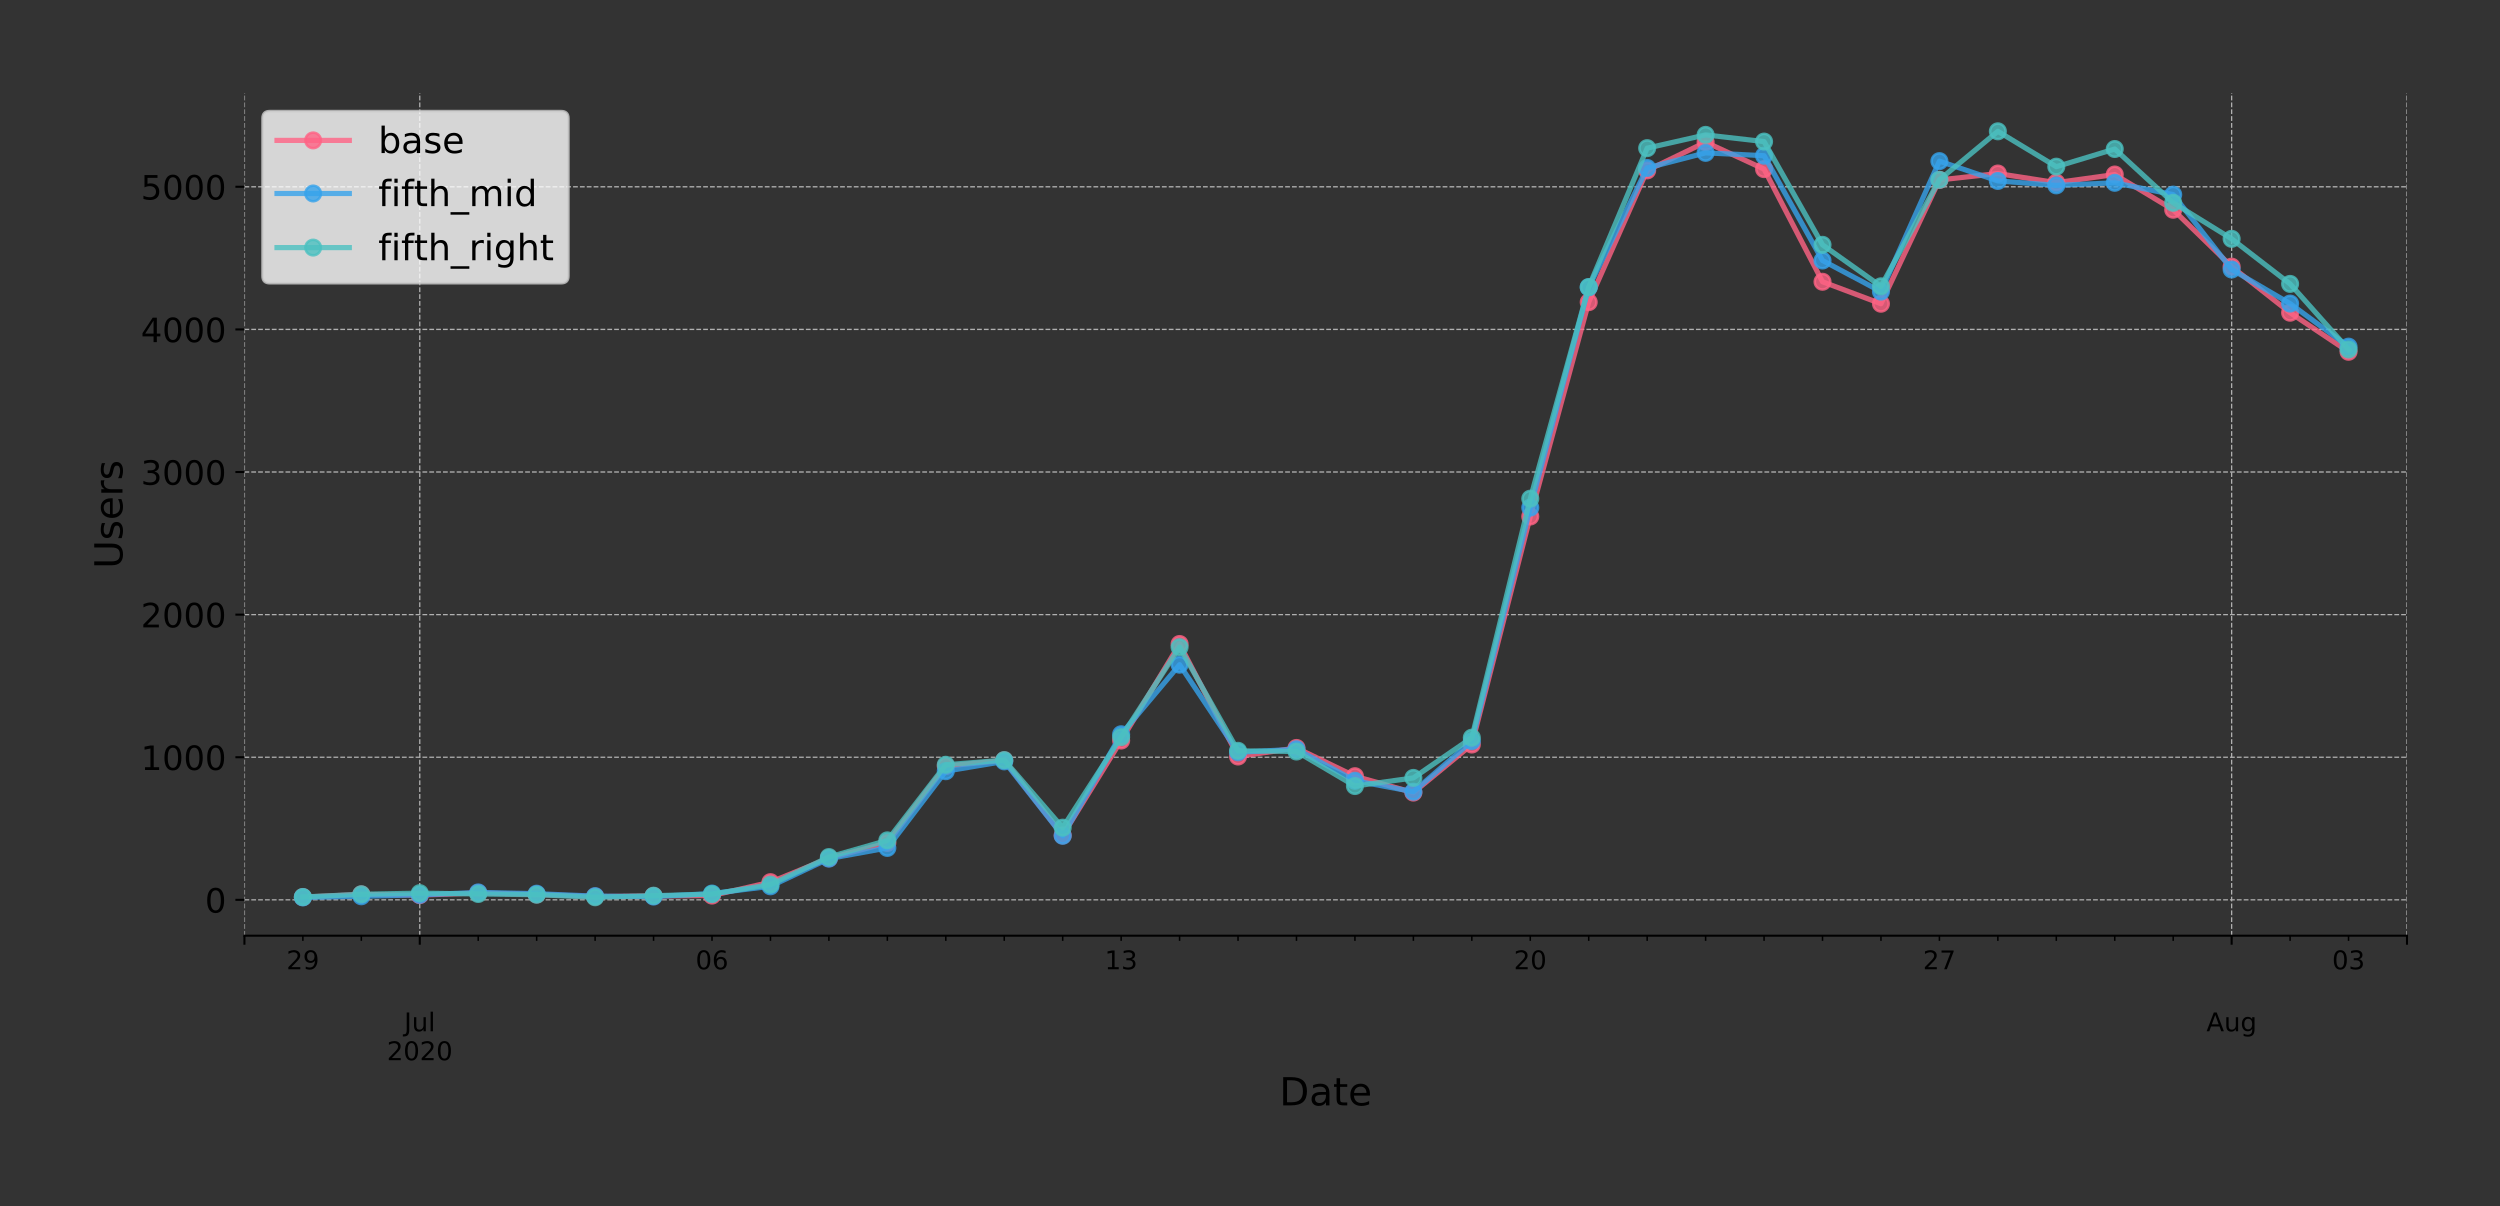 <?xml version="1.0" encoding="utf-8" standalone="no"?>
<!DOCTYPE svg PUBLIC "-//W3C//DTD SVG 1.1//EN"
  "http://www.w3.org/Graphics/SVG/1.1/DTD/svg11.dtd">
<!-- Created with matplotlib (https://matplotlib.org/) -->
<svg height="466.949pt" version="1.1" viewBox="0 0 967.602 466.949" width="967.602pt" xmlns="http://www.w3.org/2000/svg" xmlns:xlink="http://www.w3.org/1999/xlink">
 <rect x="0" y="0" width="967.602" height="466.949" fill="#333333" stroke="none"/>
 <defs>
  <style type="text/css">
*{stroke-linecap:butt;stroke-linejoin:round;}
  </style>
 </defs>
 <g id="figure_1">
  <g id="patch_1">
   <path d="M 0 466.949 
L 967.602 466.949 
L 967.602 0 
L 0 0 
z
" style="fill:none;"/>
  </g>
  <g id="axes_1">
   <g id="patch_2">
    <path d="M 94.602 362.16 
L 931.602 362.16 
L 931.602 36 
L 94.602 36 
z
" style="fill:none;"/>
   </g>
   <g id="matplotlib.axis_1">
    <g id="xtick_1">
     <g id="line2d_1">
      <path clip-path="url(#p7330d7b89f)" d="M 94.602 362.16 
L 94.602 36 
" style="fill:none;stroke:#b0b0b0;stroke-dasharray:1.85,0.8;stroke-dashoffset:0;stroke-width:0.5;"/>
     </g>
     <g id="line2d_2">
      <defs>
       <path d="M 0 0 
L 0 3.5 
" id="m8f587d8f4c" style="stroke:#000000;stroke-width:0.8;"/>
      </defs>
      <g>
       <use style="stroke:#000000;stroke-width:0.8;" x="94.602" xlink:href="#m8f587d8f4c" y="362.16"/>
      </g>
     </g>
    </g>
    <g id="xtick_2">
     <g id="line2d_3">
      <path clip-path="url(#p7330d7b89f)" d="M 162.467 362.16 
L 162.467 36 
" style="fill:none;stroke:#b0b0b0;stroke-dasharray:1.85,0.8;stroke-dashoffset:0;stroke-width:0.5;"/>
     </g>
     <g id="line2d_4">
      <g>
       <use style="stroke:#000000;stroke-width:0.8;" x="162.467" xlink:href="#m8f587d8f4c" y="362.16"/>
      </g>
     </g>
     <g id="text_1">
      <!--  -->
      <g transform="translate(162.467 376.758)scale(0.1 -0.1)"/>
      <!--  -->
      <g transform="translate(162.467 387.956)scale(0.1 -0.1)"/>
      <!-- Jul -->
      <defs>
       <path d="M 9.812 72.906 
L 19.672 72.906 
L 19.672 5.078 
Q 19.672 -8.109 14.672 -14.062 
Q 9.672 -20.016 -1.422 -20.016 
L -5.172 -20.016 
L -5.172 -11.719 
L -2.094 -11.719 
Q 4.438 -11.719 7.125 -8.047 
Q 9.812 -4.391 9.812 5.078 
z
" id="DejaVuSans-74"/>
       <path d="M 8.5 21.578 
L 8.5 54.688 
L 17.484 54.688 
L 17.484 21.922 
Q 17.484 14.156 20.5 10.266 
Q 23.531 6.391 29.594 6.391 
Q 36.859 6.391 41.078 11.031 
Q 45.312 15.672 45.312 23.688 
L 45.312 54.688 
L 54.297 54.688 
L 54.297 0 
L 45.312 0 
L 45.312 8.406 
Q 42.047 3.422 37.719 1 
Q 33.406 -1.422 27.688 -1.422 
Q 18.266 -1.422 13.375 4.438 
Q 8.5 10.297 8.5 21.578 
z
M 31.109 56 
z
" id="DejaVuSans-117"/>
       <path d="M 9.422 75.984 
L 18.406 75.984 
L 18.406 0 
L 9.422 0 
z
" id="DejaVuSans-108"/>
      </defs>
      <g transform="translate(156.434 399.154)scale(0.1 -0.1)">
       <use xlink:href="#DejaVuSans-74"/>
       <use x="29.492" xlink:href="#DejaVuSans-117"/>
       <use x="92.871" xlink:href="#DejaVuSans-108"/>
      </g>
      <!-- 2020 -->
      <defs>
       <path d="M 19.188 8.297 
L 53.609 8.297 
L 53.609 0 
L 7.328 0 
L 7.328 8.297 
Q 12.938 14.109 22.625 23.891 
Q 32.328 33.688 34.812 36.531 
Q 39.547 41.844 41.422 45.531 
Q 43.312 49.219 43.312 52.781 
Q 43.312 58.594 39.234 62.25 
Q 35.156 65.922 28.609 65.922 
Q 23.969 65.922 18.812 64.312 
Q 13.672 62.703 7.812 59.422 
L 7.812 69.391 
Q 13.766 71.781 18.938 73 
Q 24.125 74.219 28.422 74.219 
Q 39.75 74.219 46.484 68.547 
Q 53.219 62.891 53.219 53.422 
Q 53.219 48.922 51.531 44.891 
Q 49.859 40.875 45.406 35.406 
Q 44.188 33.984 37.641 27.219 
Q 31.109 20.453 19.188 8.297 
z
" id="DejaVuSans-50"/>
       <path d="M 31.781 66.406 
Q 24.172 66.406 20.328 58.906 
Q 16.5 51.422 16.5 36.375 
Q 16.5 21.391 20.328 13.891 
Q 24.172 6.391 31.781 6.391 
Q 39.453 6.391 43.281 13.891 
Q 47.125 21.391 47.125 36.375 
Q 47.125 51.422 43.281 58.906 
Q 39.453 66.406 31.781 66.406 
z
M 31.781 74.219 
Q 44.047 74.219 50.516 64.516 
Q 56.984 54.828 56.984 36.375 
Q 56.984 17.969 50.516 8.266 
Q 44.047 -1.422 31.781 -1.422 
Q 19.531 -1.422 13.062 8.266 
Q 6.594 17.969 6.594 36.375 
Q 6.594 54.828 13.062 64.516 
Q 19.531 74.219 31.781 74.219 
z
" id="DejaVuSans-48"/>
      </defs>
      <g transform="translate(149.742 410.352)scale(0.1 -0.1)">
       <use xlink:href="#DejaVuSans-50"/>
       <use x="63.623" xlink:href="#DejaVuSans-48"/>
       <use x="127.246" xlink:href="#DejaVuSans-50"/>
       <use x="190.869" xlink:href="#DejaVuSans-48"/>
      </g>
     </g>
    </g>
    <g id="xtick_3">
     <g id="line2d_5">
      <path clip-path="url(#p7330d7b89f)" d="M 863.737 362.16 
L 863.737 36 
" style="fill:none;stroke:#b0b0b0;stroke-dasharray:1.85,0.8;stroke-dashoffset:0;stroke-width:0.5;"/>
     </g>
     <g id="line2d_6">
      <g>
       <use style="stroke:#000000;stroke-width:0.8;" x="863.737" xlink:href="#m8f587d8f4c" y="362.16"/>
      </g>
     </g>
     <g id="text_2">
      <!--  -->
      <g transform="translate(863.737 376.758)scale(0.1 -0.1)"/>
      <!--  -->
      <g transform="translate(863.737 387.956)scale(0.1 -0.1)"/>
      <!-- Aug -->
      <defs>
       <path d="M 34.188 63.188 
L 20.797 26.906 
L 47.609 26.906 
z
M 28.609 72.906 
L 39.797 72.906 
L 67.578 0 
L 57.328 0 
L 50.688 18.703 
L 17.828 18.703 
L 11.188 0 
L 0.781 0 
z
" id="DejaVuSans-65"/>
       <path d="M 45.406 27.984 
Q 45.406 37.75 41.375 43.109 
Q 37.359 48.484 30.078 48.484 
Q 22.859 48.484 18.828 43.109 
Q 14.797 37.75 14.797 27.984 
Q 14.797 18.266 18.828 12.891 
Q 22.859 7.516 30.078 7.516 
Q 37.359 7.516 41.375 12.891 
Q 45.406 18.266 45.406 27.984 
z
M 54.391 6.781 
Q 54.391 -7.172 48.188 -13.984 
Q 42 -20.797 29.203 -20.797 
Q 24.469 -20.797 20.266 -20.094 
Q 16.062 -19.391 12.109 -17.922 
L 12.109 -9.188 
Q 16.062 -11.328 19.922 -12.344 
Q 23.781 -13.375 27.781 -13.375 
Q 36.625 -13.375 41.016 -8.766 
Q 45.406 -4.156 45.406 5.172 
L 45.406 9.625 
Q 42.625 4.781 38.281 2.391 
Q 33.938 0 27.875 0 
Q 17.828 0 11.672 7.656 
Q 5.516 15.328 5.516 27.984 
Q 5.516 40.672 11.672 48.328 
Q 17.828 56 27.875 56 
Q 33.938 56 38.281 53.609 
Q 42.625 51.219 45.406 46.391 
L 45.406 54.688 
L 54.391 54.688 
z
" id="DejaVuSans-103"/>
      </defs>
      <g transform="translate(853.974 399.154)scale(0.1 -0.1)">
       <use xlink:href="#DejaVuSans-65"/>
       <use x="68.408" xlink:href="#DejaVuSans-117"/>
       <use x="131.787" xlink:href="#DejaVuSans-103"/>
      </g>
     </g>
    </g>
    <g id="xtick_4">
     <g id="line2d_7">
      <path clip-path="url(#p7330d7b89f)" d="M 931.602 362.16 
L 931.602 36 
" style="fill:none;stroke:#b0b0b0;stroke-dasharray:1.85,0.8;stroke-dashoffset:0;stroke-width:0.5;"/>
     </g>
     <g id="line2d_8">
      <g>
       <use style="stroke:#000000;stroke-width:0.8;" x="931.602" xlink:href="#m8f587d8f4c" y="362.16"/>
      </g>
     </g>
    </g>
    <g id="xtick_5">
     <g id="line2d_9">
      <defs>
       <path d="M 0 0 
L 0 2 
" id="m52cbc8a4ae" style="stroke:#000000;stroke-width:0.6;"/>
      </defs>
      <g>
       <use style="stroke:#000000;stroke-width:0.6;" x="117.224" xlink:href="#m52cbc8a4ae" y="362.16"/>
      </g>
     </g>
     <g id="text_3">
      <!-- 29 -->
      <defs>
       <path d="M 10.984 1.516 
L 10.984 10.5 
Q 14.703 8.734 18.5 7.812 
Q 22.312 6.891 25.984 6.891 
Q 35.75 6.891 40.891 13.453 
Q 46.047 20.016 46.781 33.406 
Q 43.953 29.203 39.594 26.953 
Q 35.25 24.703 29.984 24.703 
Q 19.047 24.703 12.672 31.312 
Q 6.297 37.938 6.297 49.422 
Q 6.297 60.641 12.938 67.422 
Q 19.578 74.219 30.609 74.219 
Q 43.266 74.219 49.922 64.516 
Q 56.594 54.828 56.594 36.375 
Q 56.594 19.141 48.406 8.859 
Q 40.234 -1.422 26.422 -1.422 
Q 22.703 -1.422 18.891 -0.688 
Q 15.094 0.047 10.984 1.516 
z
M 30.609 32.422 
Q 37.25 32.422 41.125 36.953 
Q 45.016 41.5 45.016 49.422 
Q 45.016 57.281 41.125 61.844 
Q 37.25 66.406 30.609 66.406 
Q 23.969 66.406 20.094 61.844 
Q 16.219 57.281 16.219 49.422 
Q 16.219 41.5 20.094 36.953 
Q 23.969 32.422 30.609 32.422 
z
" id="DejaVuSans-57"/>
      </defs>
      <g transform="translate(110.861 375.158)scale(0.1 -0.1)">
       <use xlink:href="#DejaVuSans-50"/>
       <use x="63.623" xlink:href="#DejaVuSans-57"/>
      </g>
     </g>
    </g>
    <g id="xtick_6">
     <g id="line2d_10">
      <g>
       <use style="stroke:#000000;stroke-width:0.6;" x="139.845" xlink:href="#m52cbc8a4ae" y="362.16"/>
      </g>
     </g>
    </g>
    <g id="xtick_7">
     <g id="line2d_11">
      <g>
       <use style="stroke:#000000;stroke-width:0.6;" x="185.089" xlink:href="#m52cbc8a4ae" y="362.16"/>
      </g>
     </g>
    </g>
    <g id="xtick_8">
     <g id="line2d_12">
      <g>
       <use style="stroke:#000000;stroke-width:0.6;" x="207.71" xlink:href="#m52cbc8a4ae" y="362.16"/>
      </g>
     </g>
    </g>
    <g id="xtick_9">
     <g id="line2d_13">
      <g>
       <use style="stroke:#000000;stroke-width:0.6;" x="230.332" xlink:href="#m52cbc8a4ae" y="362.16"/>
      </g>
     </g>
    </g>
    <g id="xtick_10">
     <g id="line2d_14">
      <g>
       <use style="stroke:#000000;stroke-width:0.6;" x="252.954" xlink:href="#m52cbc8a4ae" y="362.16"/>
      </g>
     </g>
    </g>
    <g id="xtick_11">
     <g id="line2d_15">
      <g>
       <use style="stroke:#000000;stroke-width:0.6;" x="275.575" xlink:href="#m52cbc8a4ae" y="362.16"/>
      </g>
     </g>
     <g id="text_4">
      <!-- 06 -->
      <defs>
       <path d="M 33.016 40.375 
Q 26.375 40.375 22.484 35.828 
Q 18.609 31.297 18.609 23.391 
Q 18.609 15.531 22.484 10.953 
Q 26.375 6.391 33.016 6.391 
Q 39.656 6.391 43.531 10.953 
Q 47.406 15.531 47.406 23.391 
Q 47.406 31.297 43.531 35.828 
Q 39.656 40.375 33.016 40.375 
z
M 52.594 71.297 
L 52.594 62.312 
Q 48.875 64.062 45.094 64.984 
Q 41.312 65.922 37.594 65.922 
Q 27.828 65.922 22.672 59.328 
Q 17.531 52.734 16.797 39.406 
Q 19.672 43.656 24.016 45.922 
Q 28.375 48.188 33.594 48.188 
Q 44.578 48.188 50.953 41.516 
Q 57.328 34.859 57.328 23.391 
Q 57.328 12.156 50.688 5.359 
Q 44.047 -1.422 33.016 -1.422 
Q 20.359 -1.422 13.672 8.266 
Q 6.984 17.969 6.984 36.375 
Q 6.984 53.656 15.188 63.938 
Q 23.391 74.219 37.203 74.219 
Q 40.922 74.219 44.703 73.484 
Q 48.484 72.75 52.594 71.297 
z
" id="DejaVuSans-54"/>
      </defs>
      <g transform="translate(269.213 375.158)scale(0.1 -0.1)">
       <use xlink:href="#DejaVuSans-48"/>
       <use x="63.623" xlink:href="#DejaVuSans-54"/>
      </g>
     </g>
    </g>
    <g id="xtick_12">
     <g id="line2d_16">
      <g>
       <use style="stroke:#000000;stroke-width:0.6;" x="298.197" xlink:href="#m52cbc8a4ae" y="362.16"/>
      </g>
     </g>
    </g>
    <g id="xtick_13">
     <g id="line2d_17">
      <g>
       <use style="stroke:#000000;stroke-width:0.6;" x="320.818" xlink:href="#m52cbc8a4ae" y="362.16"/>
      </g>
     </g>
    </g>
    <g id="xtick_14">
     <g id="line2d_18">
      <g>
       <use style="stroke:#000000;stroke-width:0.6;" x="343.44" xlink:href="#m52cbc8a4ae" y="362.16"/>
      </g>
     </g>
    </g>
    <g id="xtick_15">
     <g id="line2d_19">
      <g>
       <use style="stroke:#000000;stroke-width:0.6;" x="366.062" xlink:href="#m52cbc8a4ae" y="362.16"/>
      </g>
     </g>
    </g>
    <g id="xtick_16">
     <g id="line2d_20">
      <g>
       <use style="stroke:#000000;stroke-width:0.6;" x="388.683" xlink:href="#m52cbc8a4ae" y="362.16"/>
      </g>
     </g>
    </g>
    <g id="xtick_17">
     <g id="line2d_21">
      <g>
       <use style="stroke:#000000;stroke-width:0.6;" x="411.305" xlink:href="#m52cbc8a4ae" y="362.16"/>
      </g>
     </g>
    </g>
    <g id="xtick_18">
     <g id="line2d_22">
      <g>
       <use style="stroke:#000000;stroke-width:0.6;" x="433.927" xlink:href="#m52cbc8a4ae" y="362.16"/>
      </g>
     </g>
     <g id="text_5">
      <!-- 13 -->
      <defs>
       <path d="M 12.406 8.297 
L 28.516 8.297 
L 28.516 63.922 
L 10.984 60.406 
L 10.984 69.391 
L 28.422 72.906 
L 38.281 72.906 
L 38.281 8.297 
L 54.391 8.297 
L 54.391 0 
L 12.406 0 
z
" id="DejaVuSans-49"/>
       <path d="M 40.578 39.312 
Q 47.656 37.797 51.625 33 
Q 55.609 28.219 55.609 21.188 
Q 55.609 10.406 48.188 4.484 
Q 40.766 -1.422 27.094 -1.422 
Q 22.516 -1.422 17.656 -0.516 
Q 12.797 0.391 7.625 2.203 
L 7.625 11.719 
Q 11.719 9.328 16.594 8.109 
Q 21.484 6.891 26.812 6.891 
Q 36.078 6.891 40.938 10.547 
Q 45.797 14.203 45.797 21.188 
Q 45.797 27.641 41.281 31.266 
Q 36.766 34.906 28.719 34.906 
L 20.219 34.906 
L 20.219 43.016 
L 29.109 43.016 
Q 36.375 43.016 40.234 45.922 
Q 44.094 48.828 44.094 54.297 
Q 44.094 59.906 40.109 62.906 
Q 36.141 65.922 28.719 65.922 
Q 24.656 65.922 20.016 65.031 
Q 15.375 64.156 9.812 62.312 
L 9.812 71.094 
Q 15.438 72.656 20.344 73.438 
Q 25.25 74.219 29.594 74.219 
Q 40.828 74.219 47.359 69.109 
Q 53.906 64.016 53.906 55.328 
Q 53.906 49.266 50.438 45.094 
Q 46.969 40.922 40.578 39.312 
z
" id="DejaVuSans-51"/>
      </defs>
      <g transform="translate(427.564 375.158)scale(0.1 -0.1)">
       <use xlink:href="#DejaVuSans-49"/>
       <use x="63.623" xlink:href="#DejaVuSans-51"/>
      </g>
     </g>
    </g>
    <g id="xtick_19">
     <g id="line2d_23">
      <g>
       <use style="stroke:#000000;stroke-width:0.6;" x="456.548" xlink:href="#m52cbc8a4ae" y="362.16"/>
      </g>
     </g>
    </g>
    <g id="xtick_20">
     <g id="line2d_24">
      <g>
       <use style="stroke:#000000;stroke-width:0.6;" x="479.17" xlink:href="#m52cbc8a4ae" y="362.16"/>
      </g>
     </g>
    </g>
    <g id="xtick_21">
     <g id="line2d_25">
      <g>
       <use style="stroke:#000000;stroke-width:0.6;" x="501.791" xlink:href="#m52cbc8a4ae" y="362.16"/>
      </g>
     </g>
    </g>
    <g id="xtick_22">
     <g id="line2d_26">
      <g>
       <use style="stroke:#000000;stroke-width:0.6;" x="524.413" xlink:href="#m52cbc8a4ae" y="362.16"/>
      </g>
     </g>
    </g>
    <g id="xtick_23">
     <g id="line2d_27">
      <g>
       <use style="stroke:#000000;stroke-width:0.6;" x="547.035" xlink:href="#m52cbc8a4ae" y="362.16"/>
      </g>
     </g>
    </g>
    <g id="xtick_24">
     <g id="line2d_28">
      <g>
       <use style="stroke:#000000;stroke-width:0.6;" x="569.656" xlink:href="#m52cbc8a4ae" y="362.16"/>
      </g>
     </g>
    </g>
    <g id="xtick_25">
     <g id="line2d_29">
      <g>
       <use style="stroke:#000000;stroke-width:0.6;" x="592.278" xlink:href="#m52cbc8a4ae" y="362.16"/>
      </g>
     </g>
     <g id="text_6">
      <!-- 20 -->
      <g transform="translate(585.915 375.158)scale(0.1 -0.1)">
       <use xlink:href="#DejaVuSans-50"/>
       <use x="63.623" xlink:href="#DejaVuSans-48"/>
      </g>
     </g>
    </g>
    <g id="xtick_26">
     <g id="line2d_30">
      <g>
       <use style="stroke:#000000;stroke-width:0.6;" x="614.899" xlink:href="#m52cbc8a4ae" y="362.16"/>
      </g>
     </g>
    </g>
    <g id="xtick_27">
     <g id="line2d_31">
      <g>
       <use style="stroke:#000000;stroke-width:0.6;" x="637.521" xlink:href="#m52cbc8a4ae" y="362.16"/>
      </g>
     </g>
    </g>
    <g id="xtick_28">
     <g id="line2d_32">
      <g>
       <use style="stroke:#000000;stroke-width:0.6;" x="660.143" xlink:href="#m52cbc8a4ae" y="362.16"/>
      </g>
     </g>
    </g>
    <g id="xtick_29">
     <g id="line2d_33">
      <g>
       <use style="stroke:#000000;stroke-width:0.6;" x="682.764" xlink:href="#m52cbc8a4ae" y="362.16"/>
      </g>
     </g>
    </g>
    <g id="xtick_30">
     <g id="line2d_34">
      <g>
       <use style="stroke:#000000;stroke-width:0.6;" x="705.386" xlink:href="#m52cbc8a4ae" y="362.16"/>
      </g>
     </g>
    </g>
    <g id="xtick_31">
     <g id="line2d_35">
      <g>
       <use style="stroke:#000000;stroke-width:0.6;" x="728.008" xlink:href="#m52cbc8a4ae" y="362.16"/>
      </g>
     </g>
    </g>
    <g id="xtick_32">
     <g id="line2d_36">
      <g>
       <use style="stroke:#000000;stroke-width:0.6;" x="750.629" xlink:href="#m52cbc8a4ae" y="362.16"/>
      </g>
     </g>
     <g id="text_7">
      <!-- 27 -->
      <defs>
       <path d="M 8.203 72.906 
L 55.078 72.906 
L 55.078 68.703 
L 28.609 0 
L 18.312 0 
L 43.219 64.594 
L 8.203 64.594 
z
" id="DejaVuSans-55"/>
      </defs>
      <g transform="translate(744.267 375.158)scale(0.1 -0.1)">
       <use xlink:href="#DejaVuSans-50"/>
       <use x="63.623" xlink:href="#DejaVuSans-55"/>
      </g>
     </g>
    </g>
    <g id="xtick_33">
     <g id="line2d_37">
      <g>
       <use style="stroke:#000000;stroke-width:0.6;" x="773.251" xlink:href="#m52cbc8a4ae" y="362.16"/>
      </g>
     </g>
    </g>
    <g id="xtick_34">
     <g id="line2d_38">
      <g>
       <use style="stroke:#000000;stroke-width:0.6;" x="795.872" xlink:href="#m52cbc8a4ae" y="362.16"/>
      </g>
     </g>
    </g>
    <g id="xtick_35">
     <g id="line2d_39">
      <g>
       <use style="stroke:#000000;stroke-width:0.6;" x="818.494" xlink:href="#m52cbc8a4ae" y="362.16"/>
      </g>
     </g>
    </g>
    <g id="xtick_36">
     <g id="line2d_40">
      <g>
       <use style="stroke:#000000;stroke-width:0.6;" x="841.116" xlink:href="#m52cbc8a4ae" y="362.16"/>
      </g>
     </g>
    </g>
    <g id="xtick_37">
     <g id="line2d_41">
      <g>
       <use style="stroke:#000000;stroke-width:0.6;" x="886.359" xlink:href="#m52cbc8a4ae" y="362.16"/>
      </g>
     </g>
    </g>
    <g id="xtick_38">
     <g id="line2d_42">
      <g>
       <use style="stroke:#000000;stroke-width:0.6;" x="908.981" xlink:href="#m52cbc8a4ae" y="362.16"/>
      </g>
     </g>
     <g id="text_8">
      <!-- 03 -->
      <g transform="translate(902.618 375.158)scale(0.1 -0.1)">
       <use xlink:href="#DejaVuSans-48"/>
       <use x="63.623" xlink:href="#DejaVuSans-51"/>
      </g>
     </g>
    </g>
    <g id="text_9">
     <!-- Date -->
     <defs>
      <path d="M 19.672 64.797 
L 19.672 8.109 
L 31.594 8.109 
Q 46.688 8.109 53.688 14.938 
Q 60.688 21.781 60.688 36.531 
Q 60.688 51.172 53.688 57.984 
Q 46.688 64.797 31.594 64.797 
z
M 9.812 72.906 
L 30.078 72.906 
Q 51.266 72.906 61.172 64.094 
Q 71.094 55.281 71.094 36.531 
Q 71.094 17.672 61.125 8.828 
Q 51.172 0 30.078 0 
L 9.812 0 
z
" id="DejaVuSans-68"/>
      <path d="M 34.281 27.484 
Q 23.391 27.484 19.188 25 
Q 14.984 22.516 14.984 16.5 
Q 14.984 11.719 18.141 8.906 
Q 21.297 6.109 26.703 6.109 
Q 34.188 6.109 38.703 11.406 
Q 43.219 16.703 43.219 25.484 
L 43.219 27.484 
z
M 52.203 31.203 
L 52.203 0 
L 43.219 0 
L 43.219 8.297 
Q 40.141 3.328 35.547 0.953 
Q 30.953 -1.422 24.312 -1.422 
Q 15.922 -1.422 10.953 3.297 
Q 6 8.016 6 15.922 
Q 6 25.141 12.172 29.828 
Q 18.359 34.516 30.609 34.516 
L 43.219 34.516 
L 43.219 35.406 
Q 43.219 41.609 39.141 45 
Q 35.062 48.391 27.688 48.391 
Q 23 48.391 18.547 47.266 
Q 14.109 46.141 10.016 43.891 
L 10.016 52.203 
Q 14.938 54.109 19.578 55.047 
Q 24.219 56 28.609 56 
Q 40.484 56 46.344 49.844 
Q 52.203 43.703 52.203 31.203 
z
" id="DejaVuSans-97"/>
      <path d="M 18.312 70.219 
L 18.312 54.688 
L 36.812 54.688 
L 36.812 47.703 
L 18.312 47.703 
L 18.312 18.016 
Q 18.312 11.328 20.141 9.422 
Q 21.969 7.516 27.594 7.516 
L 36.812 7.516 
L 36.812 0 
L 27.594 0 
Q 17.188 0 13.234 3.875 
Q 9.281 7.766 9.281 18.016 
L 9.281 47.703 
L 2.688 47.703 
L 2.688 54.688 
L 9.281 54.688 
L 9.281 70.219 
z
" id="DejaVuSans-116"/>
      <path d="M 56.203 29.594 
L 56.203 25.203 
L 14.891 25.203 
Q 15.484 15.922 20.484 11.062 
Q 25.484 6.203 34.422 6.203 
Q 39.594 6.203 44.453 7.469 
Q 49.312 8.734 54.109 11.281 
L 54.109 2.781 
Q 49.266 0.734 44.188 -0.344 
Q 39.109 -1.422 33.891 -1.422 
Q 20.797 -1.422 13.156 6.188 
Q 5.516 13.812 5.516 26.812 
Q 5.516 40.234 12.766 48.109 
Q 20.016 56 32.328 56 
Q 43.359 56 49.781 48.891 
Q 56.203 41.797 56.203 29.594 
z
M 47.219 32.234 
Q 47.125 39.594 43.094 43.984 
Q 39.062 48.391 32.422 48.391 
Q 24.906 48.391 20.391 44.141 
Q 15.875 39.891 15.188 32.172 
z
" id="DejaVuSans-101"/>
     </defs>
     <g transform="translate(495.176 427.829)scale(0.15 -0.15)">
      <use xlink:href="#DejaVuSans-68"/>
      <use x="77.002" xlink:href="#DejaVuSans-97"/>
      <use x="138.281" xlink:href="#DejaVuSans-116"/>
      <use x="177.49" xlink:href="#DejaVuSans-101"/>
     </g>
    </g>
   </g>
   <g id="matplotlib.axis_2">
    <g id="ytick_1">
     <g id="line2d_43">
      <path clip-path="url(#p7330d7b89f)" d="M 94.602 348.273 
L 931.602 348.273 
" style="fill:none;stroke:#b0b0b0;stroke-dasharray:1.85,0.8;stroke-dashoffset:0;stroke-width:0.5;"/>
     </g>
     <g id="line2d_44">
      <defs>
       <path d="M 0 0 
L -3.5 0 
" id="m8381c4d7e7" style="stroke:#000000;stroke-width:0.8;"/>
      </defs>
      <g>
       <use style="stroke:#000000;stroke-width:0.8;" x="94.602" xlink:href="#m8381c4d7e7" y="348.273"/>
      </g>
     </g>
     <g id="text_10">
      <!-- 0 -->
      <g transform="translate(79.331 353.212)scale(0.13 -0.13)">
       <use xlink:href="#DejaVuSans-48"/>
      </g>
     </g>
    </g>
    <g id="ytick_2">
     <g id="line2d_45">
      <path clip-path="url(#p7330d7b89f)" d="M 94.602 293.078 
L 931.602 293.078 
" style="fill:none;stroke:#b0b0b0;stroke-dasharray:1.85,0.8;stroke-dashoffset:0;stroke-width:0.5;"/>
     </g>
     <g id="line2d_46">
      <g>
       <use style="stroke:#000000;stroke-width:0.8;" x="94.602" xlink:href="#m8381c4d7e7" y="293.078"/>
      </g>
     </g>
     <g id="text_11">
      <!-- 1000 -->
      <g transform="translate(54.517 298.017)scale(0.13 -0.13)">
       <use xlink:href="#DejaVuSans-49"/>
       <use x="63.623" xlink:href="#DejaVuSans-48"/>
       <use x="127.246" xlink:href="#DejaVuSans-48"/>
       <use x="190.869" xlink:href="#DejaVuSans-48"/>
      </g>
     </g>
    </g>
    <g id="ytick_3">
     <g id="line2d_47">
      <path clip-path="url(#p7330d7b89f)" d="M 94.602 237.882 
L 931.602 237.882 
" style="fill:none;stroke:#b0b0b0;stroke-dasharray:1.85,0.8;stroke-dashoffset:0;stroke-width:0.5;"/>
     </g>
     <g id="line2d_48">
      <g>
       <use style="stroke:#000000;stroke-width:0.8;" x="94.602" xlink:href="#m8381c4d7e7" y="237.882"/>
      </g>
     </g>
     <g id="text_12">
      <!-- 2000 -->
      <g transform="translate(54.517 242.821)scale(0.13 -0.13)">
       <use xlink:href="#DejaVuSans-50"/>
       <use x="63.623" xlink:href="#DejaVuSans-48"/>
       <use x="127.246" xlink:href="#DejaVuSans-48"/>
       <use x="190.869" xlink:href="#DejaVuSans-48"/>
      </g>
     </g>
    </g>
    <g id="ytick_4">
     <g id="line2d_49">
      <path clip-path="url(#p7330d7b89f)" d="M 94.602 182.687 
L 931.602 182.687 
" style="fill:none;stroke:#b0b0b0;stroke-dasharray:1.85,0.8;stroke-dashoffset:0;stroke-width:0.5;"/>
     </g>
     <g id="line2d_50">
      <g>
       <use style="stroke:#000000;stroke-width:0.8;" x="94.602" xlink:href="#m8381c4d7e7" y="182.687"/>
      </g>
     </g>
     <g id="text_13">
      <!-- 3000 -->
      <g transform="translate(54.517 187.626)scale(0.13 -0.13)">
       <use xlink:href="#DejaVuSans-51"/>
       <use x="63.623" xlink:href="#DejaVuSans-48"/>
       <use x="127.246" xlink:href="#DejaVuSans-48"/>
       <use x="190.869" xlink:href="#DejaVuSans-48"/>
      </g>
     </g>
    </g>
    <g id="ytick_5">
     <g id="line2d_51">
      <path clip-path="url(#p7330d7b89f)" d="M 94.602 127.492 
L 931.602 127.492 
" style="fill:none;stroke:#b0b0b0;stroke-dasharray:1.85,0.8;stroke-dashoffset:0;stroke-width:0.5;"/>
     </g>
     <g id="line2d_52">
      <g>
       <use style="stroke:#000000;stroke-width:0.8;" x="94.602" xlink:href="#m8381c4d7e7" y="127.492"/>
      </g>
     </g>
     <g id="text_14">
      <!-- 4000 -->
      <defs>
       <path d="M 37.797 64.312 
L 12.891 25.391 
L 37.797 25.391 
z
M 35.203 72.906 
L 47.609 72.906 
L 47.609 25.391 
L 58.016 25.391 
L 58.016 17.188 
L 47.609 17.188 
L 47.609 0 
L 37.797 0 
L 37.797 17.188 
L 4.891 17.188 
L 4.891 26.703 
z
" id="DejaVuSans-52"/>
      </defs>
      <g transform="translate(54.517 132.431)scale(0.13 -0.13)">
       <use xlink:href="#DejaVuSans-52"/>
       <use x="63.623" xlink:href="#DejaVuSans-48"/>
       <use x="127.246" xlink:href="#DejaVuSans-48"/>
       <use x="190.869" xlink:href="#DejaVuSans-48"/>
      </g>
     </g>
    </g>
    <g id="ytick_6">
     <g id="line2d_53">
      <path clip-path="url(#p7330d7b89f)" d="M 94.602 72.296 
L 931.602 72.296 
" style="fill:none;stroke:#b0b0b0;stroke-dasharray:1.85,0.8;stroke-dashoffset:0;stroke-width:0.5;"/>
     </g>
     <g id="line2d_54">
      <g>
       <use style="stroke:#000000;stroke-width:0.8;" x="94.602" xlink:href="#m8381c4d7e7" y="72.296"/>
      </g>
     </g>
     <g id="text_15">
      <!-- 5000 -->
      <defs>
       <path d="M 10.797 72.906 
L 49.516 72.906 
L 49.516 64.594 
L 19.828 64.594 
L 19.828 46.734 
Q 21.969 47.469 24.109 47.828 
Q 26.266 48.188 28.422 48.188 
Q 40.625 48.188 47.75 41.5 
Q 54.891 34.812 54.891 23.391 
Q 54.891 11.625 47.562 5.094 
Q 40.234 -1.422 26.906 -1.422 
Q 22.312 -1.422 17.547 -0.641 
Q 12.797 0.141 7.719 1.703 
L 7.719 11.625 
Q 12.109 9.234 16.797 8.062 
Q 21.484 6.891 26.703 6.891 
Q 35.156 6.891 40.078 11.328 
Q 45.016 15.766 45.016 23.391 
Q 45.016 31 40.078 35.438 
Q 35.156 39.891 26.703 39.891 
Q 22.75 39.891 18.812 39.016 
Q 14.891 38.141 10.797 36.281 
z
" id="DejaVuSans-53"/>
      </defs>
      <g transform="translate(54.517 77.235)scale(0.13 -0.13)">
       <use xlink:href="#DejaVuSans-53"/>
       <use x="63.623" xlink:href="#DejaVuSans-48"/>
       <use x="127.246" xlink:href="#DejaVuSans-48"/>
       <use x="190.869" xlink:href="#DejaVuSans-48"/>
      </g>
     </g>
    </g>
    <g id="text_16">
     <!-- Users -->
     <defs>
      <path d="M 8.688 72.906 
L 18.609 72.906 
L 18.609 28.609 
Q 18.609 16.891 22.844 11.734 
Q 27.094 6.594 36.625 6.594 
Q 46.094 6.594 50.344 11.734 
Q 54.594 16.891 54.594 28.609 
L 54.594 72.906 
L 64.5 72.906 
L 64.5 27.391 
Q 64.5 13.141 57.438 5.859 
Q 50.391 -1.422 36.625 -1.422 
Q 22.797 -1.422 15.734 5.859 
Q 8.688 13.141 8.688 27.391 
z
" id="DejaVuSans-85"/>
      <path d="M 44.281 53.078 
L 44.281 44.578 
Q 40.484 46.531 36.375 47.5 
Q 32.281 48.484 27.875 48.484 
Q 21.188 48.484 17.844 46.438 
Q 14.5 44.391 14.5 40.281 
Q 14.5 37.156 16.891 35.375 
Q 19.281 33.594 26.516 31.984 
L 29.594 31.297 
Q 39.156 29.25 43.188 25.516 
Q 47.219 21.781 47.219 15.094 
Q 47.219 7.469 41.188 3.016 
Q 35.156 -1.422 24.609 -1.422 
Q 20.219 -1.422 15.453 -0.562 
Q 10.688 0.297 5.422 2 
L 5.422 11.281 
Q 10.406 8.688 15.234 7.391 
Q 20.062 6.109 24.812 6.109 
Q 31.156 6.109 34.562 8.281 
Q 37.984 10.453 37.984 14.406 
Q 37.984 18.062 35.516 20.016 
Q 33.062 21.969 24.703 23.781 
L 21.578 24.516 
Q 13.234 26.266 9.516 29.906 
Q 5.812 33.547 5.812 39.891 
Q 5.812 47.609 11.281 51.797 
Q 16.75 56 26.812 56 
Q 31.781 56 36.172 55.266 
Q 40.578 54.547 44.281 53.078 
z
" id="DejaVuSans-115"/>
      <path d="M 41.109 46.297 
Q 39.594 47.172 37.812 47.578 
Q 36.031 48 33.891 48 
Q 26.266 48 22.188 43.047 
Q 18.109 38.094 18.109 28.812 
L 18.109 0 
L 9.078 0 
L 9.078 54.688 
L 18.109 54.688 
L 18.109 46.188 
Q 20.953 51.172 25.484 53.578 
Q 30.031 56 36.531 56 
Q 37.453 56 38.578 55.875 
Q 39.703 55.766 41.062 55.516 
z
" id="DejaVuSans-114"/>
     </defs>
     <g transform="translate(47.398 220.081)rotate(-90)scale(0.15 -0.15)">
      <use xlink:href="#DejaVuSans-85"/>
      <use x="73.193" xlink:href="#DejaVuSans-115"/>
      <use x="125.293" xlink:href="#DejaVuSans-101"/>
      <use x="186.816" xlink:href="#DejaVuSans-114"/>
      <use x="227.93" xlink:href="#DejaVuSans-115"/>
     </g>
    </g>
   </g>
   <g id="line2d_55">
    <path clip-path="url(#p7330d7b89f)" d="M 117.224 347.224 
L 139.845 346.175 
L 162.467 346.451 
L 185.089 345.623 
L 207.71 346.175 
L 230.332 347.003 
L 252.954 346.783 
L 275.575 346.617 
L 298.197 341.429 
L 320.818 332.156 
L 343.44 326.25 
L 366.062 296.5 
L 388.683 294.292 
L 411.305 323.325 
L 433.927 286.62 
L 456.548 249.253 
L 479.17 292.802 
L 501.791 289.49 
L 524.413 300.419 
L 547.035 306.766 
L 569.656 288.165 
L 592.278 199.908 
L 614.899 116.949 
L 637.521 65.949 
L 660.143 55.02 
L 682.764 65.452 
L 705.386 109.056 
L 728.008 117.557 
L 750.629 69.647 
L 773.251 67.163 
L 795.872 70.696 
L 818.494 67.55 
L 841.116 81.183 
L 863.737 103.206 
L 886.359 121.034 
L 908.981 136.157 
" style="fill:none;stroke:#ff6384;stroke-linecap:square;stroke-opacity:0.8;stroke-width:2;"/>
    <defs>
     <path d="M 0 3 
C 0.796 3 1.559 2.684 2.121 2.121 
C 2.684 1.559 3 0.796 3 0 
C 3 -0.796 2.684 -1.559 2.121 -2.121 
C 1.559 -2.684 0.796 -3 0 -3 
C -0.796 -3 -1.559 -2.684 -2.121 -2.121 
C -2.684 -1.559 -3 -0.796 -3 0 
C -3 0.796 -2.684 1.559 -2.121 2.121 
C -1.559 2.684 -0.796 3 0 3 
z
" id="m07d7fe2622" style="stroke:#ff6384;stroke-opacity:0.8;"/>
    </defs>
    <g clip-path="url(#p7330d7b89f)">
     <use style="fill:#ff6384;fill-opacity:0.8;stroke:#ff6384;stroke-opacity:0.8;" x="117.224" xlink:href="#m07d7fe2622" y="347.224"/>
     <use style="fill:#ff6384;fill-opacity:0.8;stroke:#ff6384;stroke-opacity:0.8;" x="139.845" xlink:href="#m07d7fe2622" y="346.175"/>
     <use style="fill:#ff6384;fill-opacity:0.8;stroke:#ff6384;stroke-opacity:0.8;" x="162.467" xlink:href="#m07d7fe2622" y="346.451"/>
     <use style="fill:#ff6384;fill-opacity:0.8;stroke:#ff6384;stroke-opacity:0.8;" x="185.089" xlink:href="#m07d7fe2622" y="345.623"/>
     <use style="fill:#ff6384;fill-opacity:0.8;stroke:#ff6384;stroke-opacity:0.8;" x="207.71" xlink:href="#m07d7fe2622" y="346.175"/>
     <use style="fill:#ff6384;fill-opacity:0.8;stroke:#ff6384;stroke-opacity:0.8;" x="230.332" xlink:href="#m07d7fe2622" y="347.003"/>
     <use style="fill:#ff6384;fill-opacity:0.8;stroke:#ff6384;stroke-opacity:0.8;" x="252.954" xlink:href="#m07d7fe2622" y="346.783"/>
     <use style="fill:#ff6384;fill-opacity:0.8;stroke:#ff6384;stroke-opacity:0.8;" x="275.575" xlink:href="#m07d7fe2622" y="346.617"/>
     <use style="fill:#ff6384;fill-opacity:0.8;stroke:#ff6384;stroke-opacity:0.8;" x="298.197" xlink:href="#m07d7fe2622" y="341.429"/>
     <use style="fill:#ff6384;fill-opacity:0.8;stroke:#ff6384;stroke-opacity:0.8;" x="320.818" xlink:href="#m07d7fe2622" y="332.156"/>
     <use style="fill:#ff6384;fill-opacity:0.8;stroke:#ff6384;stroke-opacity:0.8;" x="343.44" xlink:href="#m07d7fe2622" y="326.25"/>
     <use style="fill:#ff6384;fill-opacity:0.8;stroke:#ff6384;stroke-opacity:0.8;" x="366.062" xlink:href="#m07d7fe2622" y="296.5"/>
     <use style="fill:#ff6384;fill-opacity:0.8;stroke:#ff6384;stroke-opacity:0.8;" x="388.683" xlink:href="#m07d7fe2622" y="294.292"/>
     <use style="fill:#ff6384;fill-opacity:0.8;stroke:#ff6384;stroke-opacity:0.8;" x="411.305" xlink:href="#m07d7fe2622" y="323.325"/>
     <use style="fill:#ff6384;fill-opacity:0.8;stroke:#ff6384;stroke-opacity:0.8;" x="433.927" xlink:href="#m07d7fe2622" y="286.62"/>
     <use style="fill:#ff6384;fill-opacity:0.8;stroke:#ff6384;stroke-opacity:0.8;" x="456.548" xlink:href="#m07d7fe2622" y="249.253"/>
     <use style="fill:#ff6384;fill-opacity:0.8;stroke:#ff6384;stroke-opacity:0.8;" x="479.17" xlink:href="#m07d7fe2622" y="292.802"/>
     <use style="fill:#ff6384;fill-opacity:0.8;stroke:#ff6384;stroke-opacity:0.8;" x="501.791" xlink:href="#m07d7fe2622" y="289.49"/>
     <use style="fill:#ff6384;fill-opacity:0.8;stroke:#ff6384;stroke-opacity:0.8;" x="524.413" xlink:href="#m07d7fe2622" y="300.419"/>
     <use style="fill:#ff6384;fill-opacity:0.8;stroke:#ff6384;stroke-opacity:0.8;" x="547.035" xlink:href="#m07d7fe2622" y="306.766"/>
     <use style="fill:#ff6384;fill-opacity:0.8;stroke:#ff6384;stroke-opacity:0.8;" x="569.656" xlink:href="#m07d7fe2622" y="288.165"/>
     <use style="fill:#ff6384;fill-opacity:0.8;stroke:#ff6384;stroke-opacity:0.8;" x="592.278" xlink:href="#m07d7fe2622" y="199.908"/>
     <use style="fill:#ff6384;fill-opacity:0.8;stroke:#ff6384;stroke-opacity:0.8;" x="614.899" xlink:href="#m07d7fe2622" y="116.949"/>
     <use style="fill:#ff6384;fill-opacity:0.8;stroke:#ff6384;stroke-opacity:0.8;" x="637.521" xlink:href="#m07d7fe2622" y="65.949"/>
     <use style="fill:#ff6384;fill-opacity:0.8;stroke:#ff6384;stroke-opacity:0.8;" x="660.143" xlink:href="#m07d7fe2622" y="55.02"/>
     <use style="fill:#ff6384;fill-opacity:0.8;stroke:#ff6384;stroke-opacity:0.8;" x="682.764" xlink:href="#m07d7fe2622" y="65.452"/>
     <use style="fill:#ff6384;fill-opacity:0.8;stroke:#ff6384;stroke-opacity:0.8;" x="705.386" xlink:href="#m07d7fe2622" y="109.056"/>
     <use style="fill:#ff6384;fill-opacity:0.8;stroke:#ff6384;stroke-opacity:0.8;" x="728.008" xlink:href="#m07d7fe2622" y="117.557"/>
     <use style="fill:#ff6384;fill-opacity:0.8;stroke:#ff6384;stroke-opacity:0.8;" x="750.629" xlink:href="#m07d7fe2622" y="69.647"/>
     <use style="fill:#ff6384;fill-opacity:0.8;stroke:#ff6384;stroke-opacity:0.8;" x="773.251" xlink:href="#m07d7fe2622" y="67.163"/>
     <use style="fill:#ff6384;fill-opacity:0.8;stroke:#ff6384;stroke-opacity:0.8;" x="795.872" xlink:href="#m07d7fe2622" y="70.696"/>
     <use style="fill:#ff6384;fill-opacity:0.8;stroke:#ff6384;stroke-opacity:0.8;" x="818.494" xlink:href="#m07d7fe2622" y="67.55"/>
     <use style="fill:#ff6384;fill-opacity:0.8;stroke:#ff6384;stroke-opacity:0.8;" x="841.116" xlink:href="#m07d7fe2622" y="81.183"/>
     <use style="fill:#ff6384;fill-opacity:0.8;stroke:#ff6384;stroke-opacity:0.8;" x="863.737" xlink:href="#m07d7fe2622" y="103.206"/>
     <use style="fill:#ff6384;fill-opacity:0.8;stroke:#ff6384;stroke-opacity:0.8;" x="886.359" xlink:href="#m07d7fe2622" y="121.034"/>
     <use style="fill:#ff6384;fill-opacity:0.8;stroke:#ff6384;stroke-opacity:0.8;" x="908.981" xlink:href="#m07d7fe2622" y="136.157"/>
    </g>
   </g>
   <g id="line2d_56">
    <path clip-path="url(#p7330d7b89f)" d="M 117.224 347.335 
L 139.845 346.893 
L 162.467 346.341 
L 185.089 345.403 
L 207.71 345.899 
L 230.332 346.838 
L 252.954 347.003 
L 275.575 345.844 
L 298.197 343.029 
L 320.818 332.321 
L 343.44 328.182 
L 366.062 298.487 
L 388.683 294.678 
L 411.305 323.49 
L 433.927 284.191 
L 456.548 257.256 
L 479.17 291.146 
L 501.791 289.987 
L 524.413 302.185 
L 547.035 306.435 
L 569.656 286.841 
L 592.278 196.486 
L 614.899 111.209 
L 637.521 65.011 
L 660.143 59.16 
L 682.764 60.264 
L 705.386 100.832 
L 728.008 112.865 
L 750.629 62.361 
L 773.251 70.033 
L 795.872 71.744 
L 818.494 70.751 
L 841.116 75.332 
L 863.737 104.31 
L 886.359 117.501 
L 908.981 134.17 
" style="fill:none;stroke:#36a2eb;stroke-linecap:square;stroke-opacity:0.8;stroke-width:2;"/>
    <defs>
     <path d="M 0 3 
C 0.796 3 1.559 2.684 2.121 2.121 
C 2.684 1.559 3 0.796 3 0 
C 3 -0.796 2.684 -1.559 2.121 -2.121 
C 1.559 -2.684 0.796 -3 0 -3 
C -0.796 -3 -1.559 -2.684 -2.121 -2.121 
C -2.684 -1.559 -3 -0.796 -3 0 
C -3 0.796 -2.684 1.559 -2.121 2.121 
C -1.559 2.684 -0.796 3 0 3 
z
" id="m895761a89d" style="stroke:#36a2eb;stroke-opacity:0.8;"/>
    </defs>
    <g clip-path="url(#p7330d7b89f)">
     <use style="fill:#36a2eb;fill-opacity:0.8;stroke:#36a2eb;stroke-opacity:0.8;" x="117.224" xlink:href="#m895761a89d" y="347.335"/>
     <use style="fill:#36a2eb;fill-opacity:0.8;stroke:#36a2eb;stroke-opacity:0.8;" x="139.845" xlink:href="#m895761a89d" y="346.893"/>
     <use style="fill:#36a2eb;fill-opacity:0.8;stroke:#36a2eb;stroke-opacity:0.8;" x="162.467" xlink:href="#m895761a89d" y="346.341"/>
     <use style="fill:#36a2eb;fill-opacity:0.8;stroke:#36a2eb;stroke-opacity:0.8;" x="185.089" xlink:href="#m895761a89d" y="345.403"/>
     <use style="fill:#36a2eb;fill-opacity:0.8;stroke:#36a2eb;stroke-opacity:0.8;" x="207.71" xlink:href="#m895761a89d" y="345.899"/>
     <use style="fill:#36a2eb;fill-opacity:0.8;stroke:#36a2eb;stroke-opacity:0.8;" x="230.332" xlink:href="#m895761a89d" y="346.838"/>
     <use style="fill:#36a2eb;fill-opacity:0.8;stroke:#36a2eb;stroke-opacity:0.8;" x="252.954" xlink:href="#m895761a89d" y="347.003"/>
     <use style="fill:#36a2eb;fill-opacity:0.8;stroke:#36a2eb;stroke-opacity:0.8;" x="275.575" xlink:href="#m895761a89d" y="345.844"/>
     <use style="fill:#36a2eb;fill-opacity:0.8;stroke:#36a2eb;stroke-opacity:0.8;" x="298.197" xlink:href="#m895761a89d" y="343.029"/>
     <use style="fill:#36a2eb;fill-opacity:0.8;stroke:#36a2eb;stroke-opacity:0.8;" x="320.818" xlink:href="#m895761a89d" y="332.321"/>
     <use style="fill:#36a2eb;fill-opacity:0.8;stroke:#36a2eb;stroke-opacity:0.8;" x="343.44" xlink:href="#m895761a89d" y="328.182"/>
     <use style="fill:#36a2eb;fill-opacity:0.8;stroke:#36a2eb;stroke-opacity:0.8;" x="366.062" xlink:href="#m895761a89d" y="298.487"/>
     <use style="fill:#36a2eb;fill-opacity:0.8;stroke:#36a2eb;stroke-opacity:0.8;" x="388.683" xlink:href="#m895761a89d" y="294.678"/>
     <use style="fill:#36a2eb;fill-opacity:0.8;stroke:#36a2eb;stroke-opacity:0.8;" x="411.305" xlink:href="#m895761a89d" y="323.49"/>
     <use style="fill:#36a2eb;fill-opacity:0.8;stroke:#36a2eb;stroke-opacity:0.8;" x="433.927" xlink:href="#m895761a89d" y="284.191"/>
     <use style="fill:#36a2eb;fill-opacity:0.8;stroke:#36a2eb;stroke-opacity:0.8;" x="456.548" xlink:href="#m895761a89d" y="257.256"/>
     <use style="fill:#36a2eb;fill-opacity:0.8;stroke:#36a2eb;stroke-opacity:0.8;" x="479.17" xlink:href="#m895761a89d" y="291.146"/>
     <use style="fill:#36a2eb;fill-opacity:0.8;stroke:#36a2eb;stroke-opacity:0.8;" x="501.791" xlink:href="#m895761a89d" y="289.987"/>
     <use style="fill:#36a2eb;fill-opacity:0.8;stroke:#36a2eb;stroke-opacity:0.8;" x="524.413" xlink:href="#m895761a89d" y="302.185"/>
     <use style="fill:#36a2eb;fill-opacity:0.8;stroke:#36a2eb;stroke-opacity:0.8;" x="547.035" xlink:href="#m895761a89d" y="306.435"/>
     <use style="fill:#36a2eb;fill-opacity:0.8;stroke:#36a2eb;stroke-opacity:0.8;" x="569.656" xlink:href="#m895761a89d" y="286.841"/>
     <use style="fill:#36a2eb;fill-opacity:0.8;stroke:#36a2eb;stroke-opacity:0.8;" x="592.278" xlink:href="#m895761a89d" y="196.486"/>
     <use style="fill:#36a2eb;fill-opacity:0.8;stroke:#36a2eb;stroke-opacity:0.8;" x="614.899" xlink:href="#m895761a89d" y="111.209"/>
     <use style="fill:#36a2eb;fill-opacity:0.8;stroke:#36a2eb;stroke-opacity:0.8;" x="637.521" xlink:href="#m895761a89d" y="65.011"/>
     <use style="fill:#36a2eb;fill-opacity:0.8;stroke:#36a2eb;stroke-opacity:0.8;" x="660.143" xlink:href="#m895761a89d" y="59.16"/>
     <use style="fill:#36a2eb;fill-opacity:0.8;stroke:#36a2eb;stroke-opacity:0.8;" x="682.764" xlink:href="#m895761a89d" y="60.264"/>
     <use style="fill:#36a2eb;fill-opacity:0.8;stroke:#36a2eb;stroke-opacity:0.8;" x="705.386" xlink:href="#m895761a89d" y="100.832"/>
     <use style="fill:#36a2eb;fill-opacity:0.8;stroke:#36a2eb;stroke-opacity:0.8;" x="728.008" xlink:href="#m895761a89d" y="112.865"/>
     <use style="fill:#36a2eb;fill-opacity:0.8;stroke:#36a2eb;stroke-opacity:0.8;" x="750.629" xlink:href="#m895761a89d" y="62.361"/>
     <use style="fill:#36a2eb;fill-opacity:0.8;stroke:#36a2eb;stroke-opacity:0.8;" x="773.251" xlink:href="#m895761a89d" y="70.033"/>
     <use style="fill:#36a2eb;fill-opacity:0.8;stroke:#36a2eb;stroke-opacity:0.8;" x="795.872" xlink:href="#m895761a89d" y="71.744"/>
     <use style="fill:#36a2eb;fill-opacity:0.8;stroke:#36a2eb;stroke-opacity:0.8;" x="818.494" xlink:href="#m895761a89d" y="70.751"/>
     <use style="fill:#36a2eb;fill-opacity:0.8;stroke:#36a2eb;stroke-opacity:0.8;" x="841.116" xlink:href="#m895761a89d" y="75.332"/>
     <use style="fill:#36a2eb;fill-opacity:0.8;stroke:#36a2eb;stroke-opacity:0.8;" x="863.737" xlink:href="#m895761a89d" y="104.31"/>
     <use style="fill:#36a2eb;fill-opacity:0.8;stroke:#36a2eb;stroke-opacity:0.8;" x="886.359" xlink:href="#m895761a89d" y="117.501"/>
     <use style="fill:#36a2eb;fill-opacity:0.8;stroke:#36a2eb;stroke-opacity:0.8;" x="908.981" xlink:href="#m895761a89d" y="134.17"/>
    </g>
   </g>
   <g id="line2d_57">
    <path clip-path="url(#p7330d7b89f)" d="M 117.224 347.169 
L 139.845 346.12 
L 162.467 345.679 
L 185.089 346.01 
L 207.71 346.286 
L 230.332 347.279 
L 252.954 346.672 
L 275.575 346.065 
L 298.197 342.367 
L 320.818 331.714 
L 343.44 325.256 
L 366.062 296.003 
L 388.683 294.181 
L 411.305 320.344 
L 433.927 285.295 
L 456.548 250.467 
L 479.17 290.594 
L 501.791 290.87 
L 524.413 304.227 
L 547.035 301.081 
L 569.656 285.516 
L 592.278 193.009 
L 614.899 111.099 
L 637.521 57.338 
L 660.143 52.205 
L 682.764 54.8 
L 705.386 94.761 
L 728.008 110.823 
L 750.629 69.592 
L 773.251 50.825 
L 795.872 64.514 
L 818.494 57.67 
L 841.116 78.478 
L 863.737 92.443 
L 886.359 109.884 
L 908.981 135.274 
" style="fill:none;stroke:#4bc0c0;stroke-linecap:square;stroke-opacity:0.8;stroke-width:2;"/>
    <defs>
     <path d="M 0 3 
C 0.796 3 1.559 2.684 2.121 2.121 
C 2.684 1.559 3 0.796 3 0 
C 3 -0.796 2.684 -1.559 2.121 -2.121 
C 1.559 -2.684 0.796 -3 0 -3 
C -0.796 -3 -1.559 -2.684 -2.121 -2.121 
C -2.684 -1.559 -3 -0.796 -3 0 
C -3 0.796 -2.684 1.559 -2.121 2.121 
C -1.559 2.684 -0.796 3 0 3 
z
" id="m6811e0816f" style="stroke:#4bc0c0;stroke-opacity:0.8;"/>
    </defs>
    <g clip-path="url(#p7330d7b89f)">
     <use style="fill:#4bc0c0;fill-opacity:0.8;stroke:#4bc0c0;stroke-opacity:0.8;" x="117.224" xlink:href="#m6811e0816f" y="347.169"/>
     <use style="fill:#4bc0c0;fill-opacity:0.8;stroke:#4bc0c0;stroke-opacity:0.8;" x="139.845" xlink:href="#m6811e0816f" y="346.12"/>
     <use style="fill:#4bc0c0;fill-opacity:0.8;stroke:#4bc0c0;stroke-opacity:0.8;" x="162.467" xlink:href="#m6811e0816f" y="345.679"/>
     <use style="fill:#4bc0c0;fill-opacity:0.8;stroke:#4bc0c0;stroke-opacity:0.8;" x="185.089" xlink:href="#m6811e0816f" y="346.01"/>
     <use style="fill:#4bc0c0;fill-opacity:0.8;stroke:#4bc0c0;stroke-opacity:0.8;" x="207.71" xlink:href="#m6811e0816f" y="346.286"/>
     <use style="fill:#4bc0c0;fill-opacity:0.8;stroke:#4bc0c0;stroke-opacity:0.8;" x="230.332" xlink:href="#m6811e0816f" y="347.279"/>
     <use style="fill:#4bc0c0;fill-opacity:0.8;stroke:#4bc0c0;stroke-opacity:0.8;" x="252.954" xlink:href="#m6811e0816f" y="346.672"/>
     <use style="fill:#4bc0c0;fill-opacity:0.8;stroke:#4bc0c0;stroke-opacity:0.8;" x="275.575" xlink:href="#m6811e0816f" y="346.065"/>
     <use style="fill:#4bc0c0;fill-opacity:0.8;stroke:#4bc0c0;stroke-opacity:0.8;" x="298.197" xlink:href="#m6811e0816f" y="342.367"/>
     <use style="fill:#4bc0c0;fill-opacity:0.8;stroke:#4bc0c0;stroke-opacity:0.8;" x="320.818" xlink:href="#m6811e0816f" y="331.714"/>
     <use style="fill:#4bc0c0;fill-opacity:0.8;stroke:#4bc0c0;stroke-opacity:0.8;" x="343.44" xlink:href="#m6811e0816f" y="325.256"/>
     <use style="fill:#4bc0c0;fill-opacity:0.8;stroke:#4bc0c0;stroke-opacity:0.8;" x="366.062" xlink:href="#m6811e0816f" y="296.003"/>
     <use style="fill:#4bc0c0;fill-opacity:0.8;stroke:#4bc0c0;stroke-opacity:0.8;" x="388.683" xlink:href="#m6811e0816f" y="294.181"/>
     <use style="fill:#4bc0c0;fill-opacity:0.8;stroke:#4bc0c0;stroke-opacity:0.8;" x="411.305" xlink:href="#m6811e0816f" y="320.344"/>
     <use style="fill:#4bc0c0;fill-opacity:0.8;stroke:#4bc0c0;stroke-opacity:0.8;" x="433.927" xlink:href="#m6811e0816f" y="285.295"/>
     <use style="fill:#4bc0c0;fill-opacity:0.8;stroke:#4bc0c0;stroke-opacity:0.8;" x="456.548" xlink:href="#m6811e0816f" y="250.467"/>
     <use style="fill:#4bc0c0;fill-opacity:0.8;stroke:#4bc0c0;stroke-opacity:0.8;" x="479.17" xlink:href="#m6811e0816f" y="290.594"/>
     <use style="fill:#4bc0c0;fill-opacity:0.8;stroke:#4bc0c0;stroke-opacity:0.8;" x="501.791" xlink:href="#m6811e0816f" y="290.87"/>
     <use style="fill:#4bc0c0;fill-opacity:0.8;stroke:#4bc0c0;stroke-opacity:0.8;" x="524.413" xlink:href="#m6811e0816f" y="304.227"/>
     <use style="fill:#4bc0c0;fill-opacity:0.8;stroke:#4bc0c0;stroke-opacity:0.8;" x="547.035" xlink:href="#m6811e0816f" y="301.081"/>
     <use style="fill:#4bc0c0;fill-opacity:0.8;stroke:#4bc0c0;stroke-opacity:0.8;" x="569.656" xlink:href="#m6811e0816f" y="285.516"/>
     <use style="fill:#4bc0c0;fill-opacity:0.8;stroke:#4bc0c0;stroke-opacity:0.8;" x="592.278" xlink:href="#m6811e0816f" y="193.009"/>
     <use style="fill:#4bc0c0;fill-opacity:0.8;stroke:#4bc0c0;stroke-opacity:0.8;" x="614.899" xlink:href="#m6811e0816f" y="111.099"/>
     <use style="fill:#4bc0c0;fill-opacity:0.8;stroke:#4bc0c0;stroke-opacity:0.8;" x="637.521" xlink:href="#m6811e0816f" y="57.338"/>
     <use style="fill:#4bc0c0;fill-opacity:0.8;stroke:#4bc0c0;stroke-opacity:0.8;" x="660.143" xlink:href="#m6811e0816f" y="52.205"/>
     <use style="fill:#4bc0c0;fill-opacity:0.8;stroke:#4bc0c0;stroke-opacity:0.8;" x="682.764" xlink:href="#m6811e0816f" y="54.8"/>
     <use style="fill:#4bc0c0;fill-opacity:0.8;stroke:#4bc0c0;stroke-opacity:0.8;" x="705.386" xlink:href="#m6811e0816f" y="94.761"/>
     <use style="fill:#4bc0c0;fill-opacity:0.8;stroke:#4bc0c0;stroke-opacity:0.8;" x="728.008" xlink:href="#m6811e0816f" y="110.823"/>
     <use style="fill:#4bc0c0;fill-opacity:0.8;stroke:#4bc0c0;stroke-opacity:0.8;" x="750.629" xlink:href="#m6811e0816f" y="69.592"/>
     <use style="fill:#4bc0c0;fill-opacity:0.8;stroke:#4bc0c0;stroke-opacity:0.8;" x="773.251" xlink:href="#m6811e0816f" y="50.825"/>
     <use style="fill:#4bc0c0;fill-opacity:0.8;stroke:#4bc0c0;stroke-opacity:0.8;" x="795.872" xlink:href="#m6811e0816f" y="64.514"/>
     <use style="fill:#4bc0c0;fill-opacity:0.8;stroke:#4bc0c0;stroke-opacity:0.8;" x="818.494" xlink:href="#m6811e0816f" y="57.67"/>
     <use style="fill:#4bc0c0;fill-opacity:0.8;stroke:#4bc0c0;stroke-opacity:0.8;" x="841.116" xlink:href="#m6811e0816f" y="78.478"/>
     <use style="fill:#4bc0c0;fill-opacity:0.8;stroke:#4bc0c0;stroke-opacity:0.8;" x="863.737" xlink:href="#m6811e0816f" y="92.443"/>
     <use style="fill:#4bc0c0;fill-opacity:0.8;stroke:#4bc0c0;stroke-opacity:0.8;" x="886.359" xlink:href="#m6811e0816f" y="109.884"/>
     <use style="fill:#4bc0c0;fill-opacity:0.8;stroke:#4bc0c0;stroke-opacity:0.8;" x="908.981" xlink:href="#m6811e0816f" y="135.274"/>
    </g>
   </g>
   <g id="patch_3">
    <path d="M 94.602 362.16 
L 931.602 362.16 
" style="fill:none;stroke:#000000;stroke-linecap:square;stroke-linejoin:miter;stroke-width:0.8;"/>
   </g>
   <g id="legend_1">
    <g id="patch_4">
     <path d="M 104.402 109.627 
L 217.201 109.627 
Q 220.001 109.627 220.001 106.827 
L 220.001 45.8 
Q 220.001 43 217.201 43 
L 104.402 43 
Q 101.602 43 101.602 45.8 
L 101.602 106.827 
Q 101.602 109.627 104.402 109.627 
z
" style="fill:#ffffff;opacity:0.8;stroke:#cccccc;stroke-linejoin:miter;"/>
    </g>
    <g id="line2d_58">
     <path d="M 107.202 54.338 
L 135.202 54.338 
" style="fill:none;stroke:#ff6384;stroke-linecap:square;stroke-opacity:0.8;stroke-width:2;"/>
    </g>
    <g id="line2d_59">
     <g>
      <use style="fill:#ff6384;fill-opacity:0.8;stroke:#ff6384;stroke-opacity:0.8;" x="121.202" xlink:href="#m07d7fe2622" y="54.338"/>
     </g>
    </g>
    <g id="text_17">
     <!-- base -->
     <defs>
      <path d="M 48.688 27.297 
Q 48.688 37.203 44.609 42.844 
Q 40.531 48.484 33.406 48.484 
Q 26.266 48.484 22.188 42.844 
Q 18.109 37.203 18.109 27.297 
Q 18.109 17.391 22.188 11.75 
Q 26.266 6.109 33.406 6.109 
Q 40.531 6.109 44.609 11.75 
Q 48.688 17.391 48.688 27.297 
z
M 18.109 46.391 
Q 20.953 51.266 25.266 53.625 
Q 29.594 56 35.594 56 
Q 45.562 56 51.781 48.094 
Q 58.016 40.188 58.016 27.297 
Q 58.016 14.406 51.781 6.484 
Q 45.562 -1.422 35.594 -1.422 
Q 29.594 -1.422 25.266 0.953 
Q 20.953 3.328 18.109 8.203 
L 18.109 0 
L 9.078 0 
L 9.078 75.984 
L 18.109 75.984 
z
" id="DejaVuSans-98"/>
     </defs>
     <g transform="translate(146.402 59.238)scale(0.14 -0.14)">
      <use xlink:href="#DejaVuSans-98"/>
      <use x="63.477" xlink:href="#DejaVuSans-97"/>
      <use x="124.756" xlink:href="#DejaVuSans-115"/>
      <use x="176.855" xlink:href="#DejaVuSans-101"/>
     </g>
    </g>
    <g id="line2d_60">
     <path d="M 107.202 74.887 
L 135.202 74.887 
" style="fill:none;stroke:#36a2eb;stroke-linecap:square;stroke-opacity:0.8;stroke-width:2;"/>
    </g>
    <g id="line2d_61">
     <g>
      <use style="fill:#36a2eb;fill-opacity:0.8;stroke:#36a2eb;stroke-opacity:0.8;" x="121.202" xlink:href="#m895761a89d" y="74.887"/>
     </g>
    </g>
    <g id="text_18">
     <!-- fifth_mid -->
     <defs>
      <path d="M 37.109 75.984 
L 37.109 68.5 
L 28.516 68.5 
Q 23.688 68.5 21.797 66.547 
Q 19.922 64.594 19.922 59.516 
L 19.922 54.688 
L 34.719 54.688 
L 34.719 47.703 
L 19.922 47.703 
L 19.922 0 
L 10.891 0 
L 10.891 47.703 
L 2.297 47.703 
L 2.297 54.688 
L 10.891 54.688 
L 10.891 58.5 
Q 10.891 67.625 15.141 71.797 
Q 19.391 75.984 28.609 75.984 
z
" id="DejaVuSans-102"/>
      <path d="M 9.422 54.688 
L 18.406 54.688 
L 18.406 0 
L 9.422 0 
z
M 9.422 75.984 
L 18.406 75.984 
L 18.406 64.594 
L 9.422 64.594 
z
" id="DejaVuSans-105"/>
      <path d="M 54.891 33.016 
L 54.891 0 
L 45.906 0 
L 45.906 32.719 
Q 45.906 40.484 42.875 44.328 
Q 39.844 48.188 33.797 48.188 
Q 26.516 48.188 22.312 43.547 
Q 18.109 38.922 18.109 30.906 
L 18.109 0 
L 9.078 0 
L 9.078 75.984 
L 18.109 75.984 
L 18.109 46.188 
Q 21.344 51.125 25.703 53.562 
Q 30.078 56 35.797 56 
Q 45.219 56 50.047 50.172 
Q 54.891 44.344 54.891 33.016 
z
" id="DejaVuSans-104"/>
      <path d="M 50.984 -16.609 
L 50.984 -23.578 
L -0.984 -23.578 
L -0.984 -16.609 
z
" id="DejaVuSans-95"/>
      <path d="M 52 44.188 
Q 55.375 50.25 60.062 53.125 
Q 64.75 56 71.094 56 
Q 79.641 56 84.281 50.016 
Q 88.922 44.047 88.922 33.016 
L 88.922 0 
L 79.891 0 
L 79.891 32.719 
Q 79.891 40.578 77.094 44.375 
Q 74.312 48.188 68.609 48.188 
Q 61.625 48.188 57.562 43.547 
Q 53.516 38.922 53.516 30.906 
L 53.516 0 
L 44.484 0 
L 44.484 32.719 
Q 44.484 40.625 41.703 44.406 
Q 38.922 48.188 33.109 48.188 
Q 26.219 48.188 22.156 43.531 
Q 18.109 38.875 18.109 30.906 
L 18.109 0 
L 9.078 0 
L 9.078 54.688 
L 18.109 54.688 
L 18.109 46.188 
Q 21.188 51.219 25.484 53.609 
Q 29.781 56 35.688 56 
Q 41.656 56 45.828 52.969 
Q 50 49.953 52 44.188 
z
" id="DejaVuSans-109"/>
      <path d="M 45.406 46.391 
L 45.406 75.984 
L 54.391 75.984 
L 54.391 0 
L 45.406 0 
L 45.406 8.203 
Q 42.578 3.328 38.25 0.953 
Q 33.938 -1.422 27.875 -1.422 
Q 17.969 -1.422 11.734 6.484 
Q 5.516 14.406 5.516 27.297 
Q 5.516 40.188 11.734 48.094 
Q 17.969 56 27.875 56 
Q 33.938 56 38.25 53.625 
Q 42.578 51.266 45.406 46.391 
z
M 14.797 27.297 
Q 14.797 17.391 18.875 11.75 
Q 22.953 6.109 30.078 6.109 
Q 37.203 6.109 41.297 11.75 
Q 45.406 17.391 45.406 27.297 
Q 45.406 37.203 41.297 42.844 
Q 37.203 48.484 30.078 48.484 
Q 22.953 48.484 18.875 42.844 
Q 14.797 37.203 14.797 27.297 
z
" id="DejaVuSans-100"/>
     </defs>
     <g transform="translate(146.402 79.787)scale(0.14 -0.14)">
      <use xlink:href="#DejaVuSans-102"/>
      <use x="35.205" xlink:href="#DejaVuSans-105"/>
      <use x="62.988" xlink:href="#DejaVuSans-102"/>
      <use x="98.178" xlink:href="#DejaVuSans-116"/>
      <use x="137.387" xlink:href="#DejaVuSans-104"/>
      <use x="200.766" xlink:href="#DejaVuSans-95"/>
      <use x="250.766" xlink:href="#DejaVuSans-109"/>
      <use x="348.178" xlink:href="#DejaVuSans-105"/>
      <use x="375.961" xlink:href="#DejaVuSans-100"/>
     </g>
    </g>
    <g id="line2d_62">
     <path d="M 107.202 95.826 
L 135.202 95.826 
" style="fill:none;stroke:#4bc0c0;stroke-linecap:square;stroke-opacity:0.8;stroke-width:2;"/>
    </g>
    <g id="line2d_63">
     <g>
      <use style="fill:#4bc0c0;fill-opacity:0.8;stroke:#4bc0c0;stroke-opacity:0.8;" x="121.202" xlink:href="#m6811e0816f" y="95.826"/>
     </g>
    </g>
    <g id="text_19">
     <!-- fifth_right -->
     <g transform="translate(146.402 100.726)scale(0.14 -0.14)">
      <use xlink:href="#DejaVuSans-102"/>
      <use x="35.205" xlink:href="#DejaVuSans-105"/>
      <use x="62.988" xlink:href="#DejaVuSans-102"/>
      <use x="98.178" xlink:href="#DejaVuSans-116"/>
      <use x="137.387" xlink:href="#DejaVuSans-104"/>
      <use x="200.766" xlink:href="#DejaVuSans-95"/>
      <use x="250.766" xlink:href="#DejaVuSans-114"/>
      <use x="291.879" xlink:href="#DejaVuSans-105"/>
      <use x="319.662" xlink:href="#DejaVuSans-103"/>
      <use x="383.139" xlink:href="#DejaVuSans-104"/>
      <use x="446.518" xlink:href="#DejaVuSans-116"/>
     </g>
    </g>
   </g>
  </g>
 </g>
 <defs>
  <clipPath id="p7330d7b89f">
   <rect height="326.16" width="837" x="94.602" y="36"/>
  </clipPath>
 </defs>
</svg>

